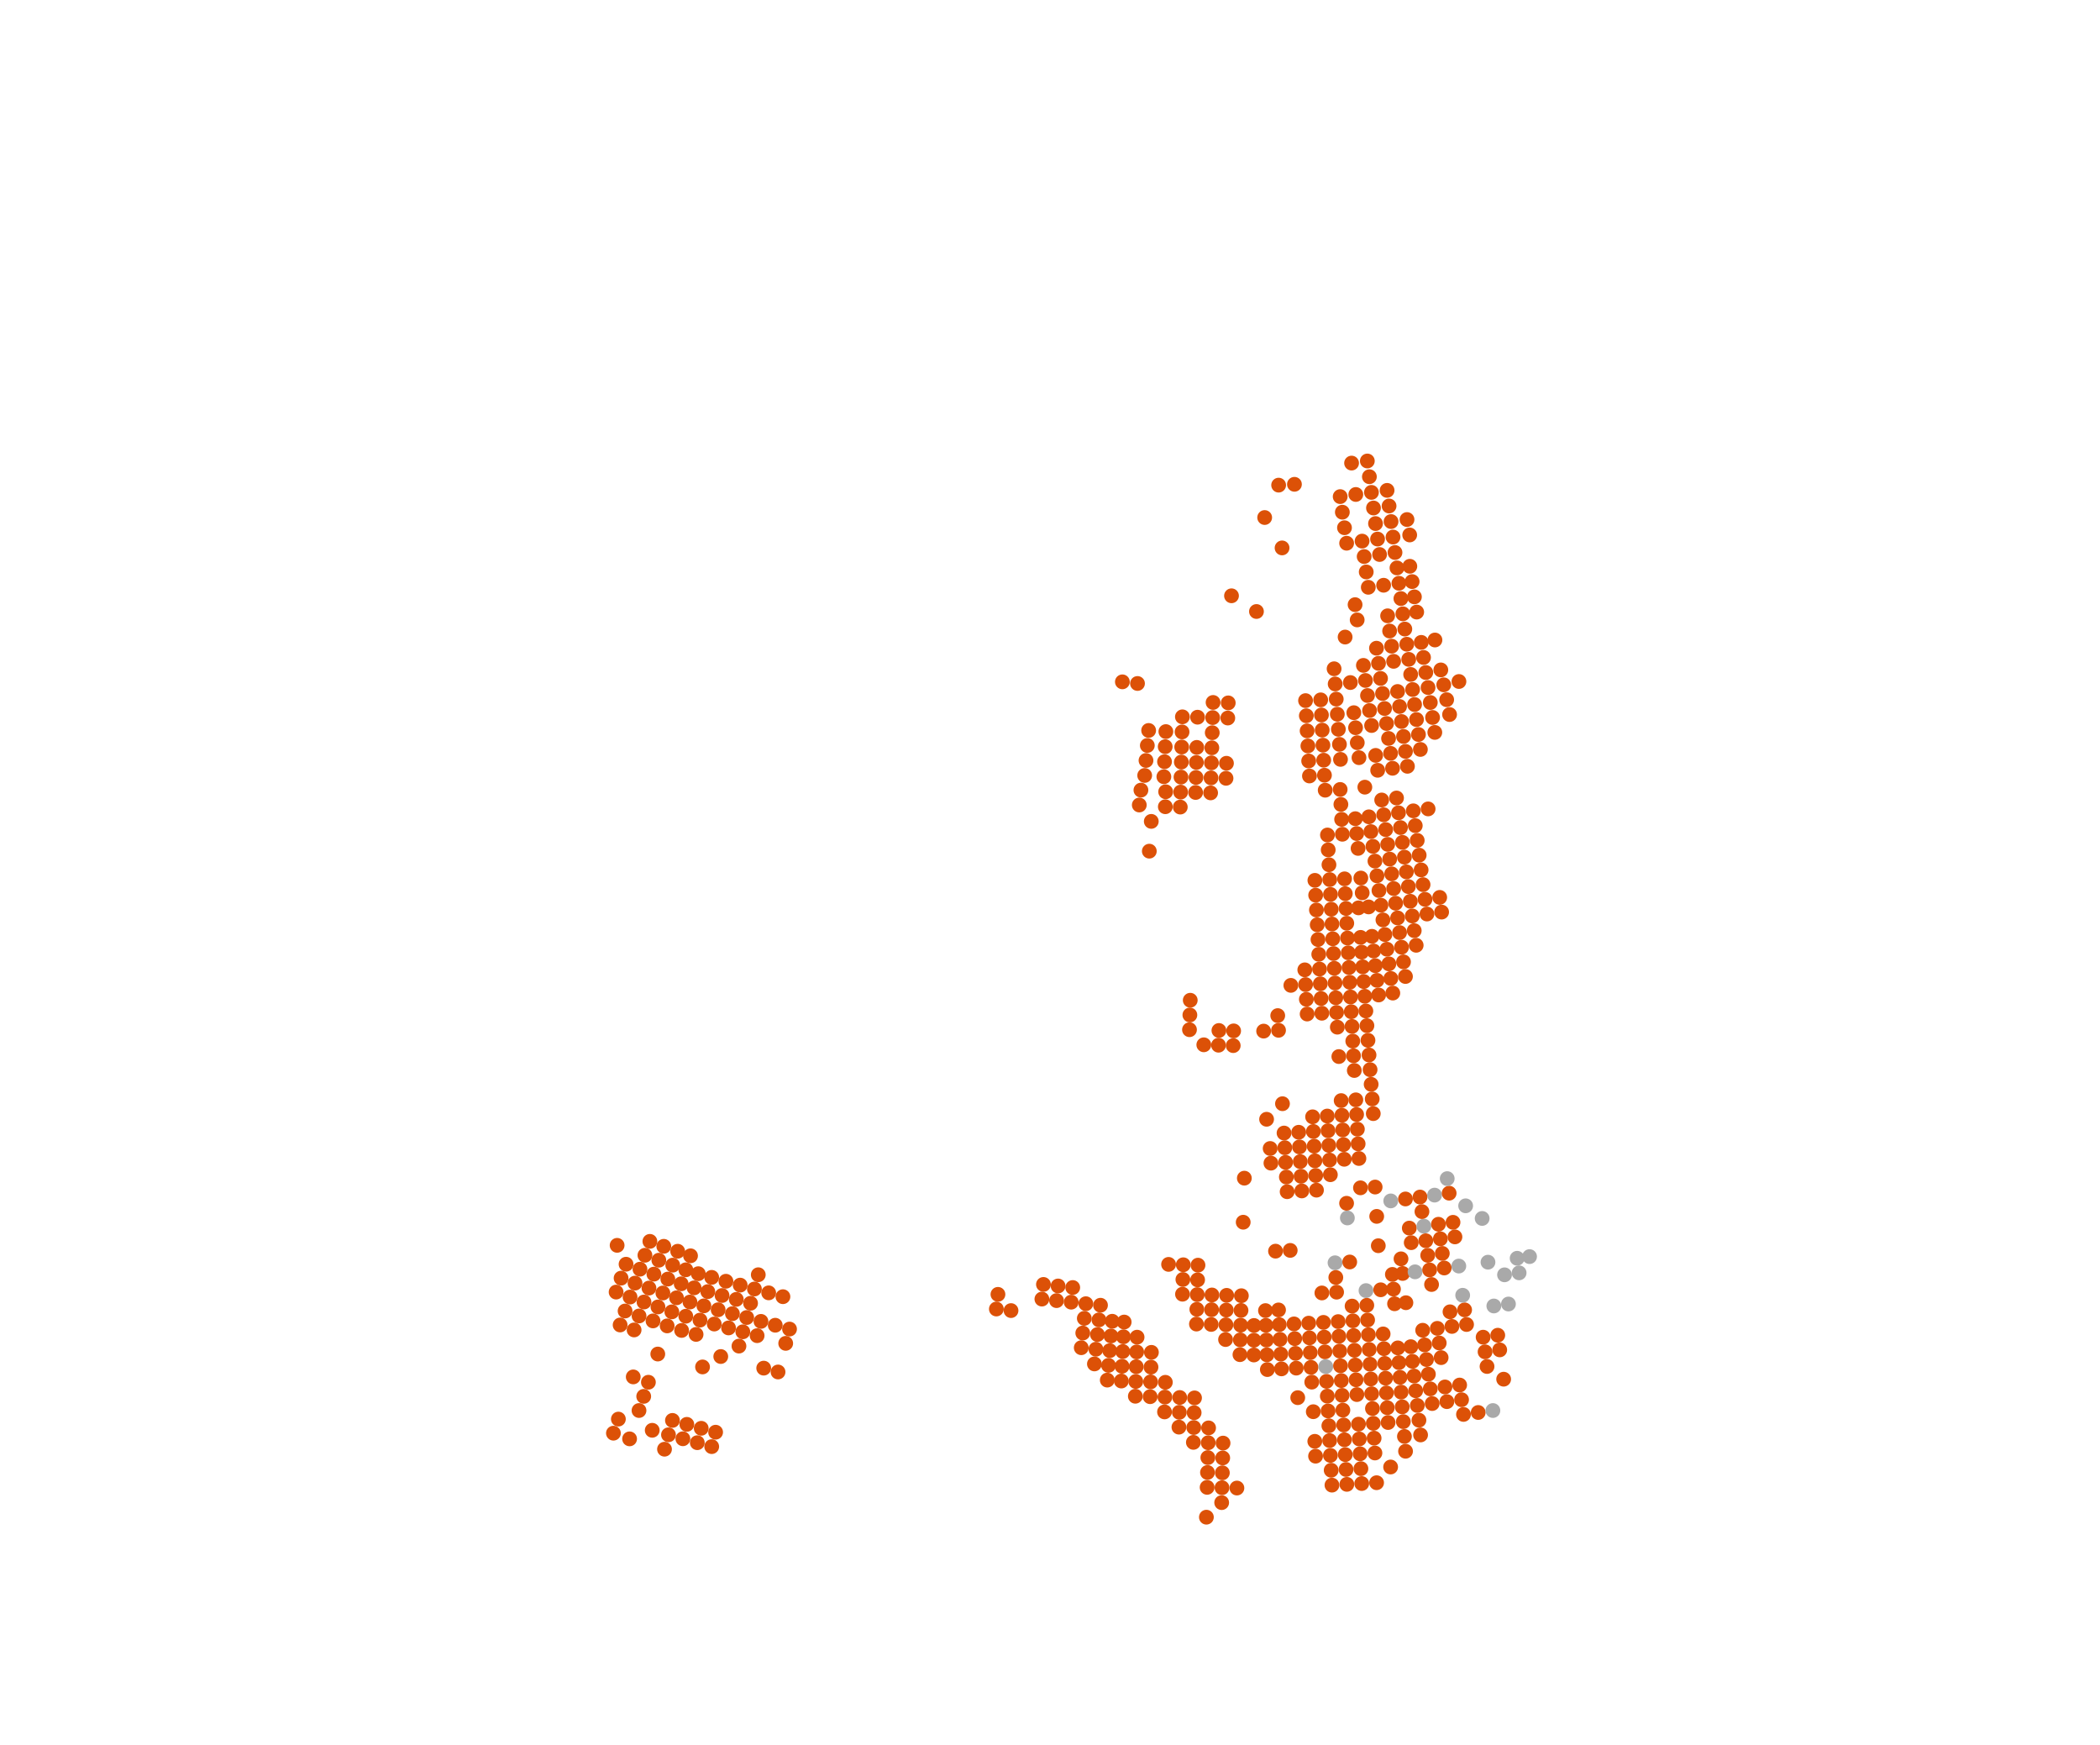<?xml version="1.0" encoding="UTF-8" standalone="yes"?>
<svg id="map2svg" xml:space="preserve" x="0" y="0" width="100%" viewBox="0 0 71000 59000" onload="setup(evt);" xmlns="http://www.w3.org/2000/svg" xmlns:xlink="http://www.w3.org/1999/xlink">
  
  <g id="map-matrix" transform="matrix(1 0 0 1 0 0)">
    <g id="datapoints" style="pointer-events:all" >
      <use id="29SPB3" x="20739.58" y="48446.63" xlink:href="#post70_1"/>
      <use id="29SPC4" x="20907.35" y="47969.97" xlink:href="#post70_1"/>
      <use id="29SPD3" x="21409.84" y="46544" xlink:href="#post70_1"/>
      <use id="29SQB1" x="21286.1" y="48638.42" xlink:href="#post70_1"/>
      <use id="29SQC1" x="21604.5" y="47680.09" xlink:href="#post70_1"/>
      <use id="29SQD1" x="21922.27" y="46724.36" xlink:href="#post70_1"/>
      <use id="29SQD2" x="21763.47" y="47201.91" xlink:href="#post70_1"/>
      <use id="29TMH3" x="20864.71" y="42096.55" xlink:href="#post70_1"/>
      <use id="29TNF3" x="21134.15" y="44316.3" xlink:href="#post70_1"/>
      <use id="29TNF4" x="20966.17" y="44788.48" xlink:href="#post70_1"/>
      <use id="29TNG1" x="20998.79" y="43205.51" xlink:href="#post70_1"/>
      <use id="29TNG2" x="20830.61" y="43676.61" xlink:href="#post70_1"/>
      <use id="29TNG3" x="21469.74" y="43373.4" xlink:href="#post70_1"/>
      <use id="29TNG4" x="21302" y="43844.63" xlink:href="#post70_1"/>
      <use id="29TNH2" x="21166.82" y="42734.84" xlink:href="#post70_1"/>
      <use id="29TNH3" x="21804.87" y="42432.25" xlink:href="#post70_1"/>
      <use id="29TNH4" x="21637.35" y="42902.62" xlink:href="#post70_1"/>
      <use id="29TNJ4" x="21972.29" y="41962.25" xlink:href="#post70_1"/>
      <use id="29TPF1" x="21606.14" y="44483.98" xlink:href="#post70_1"/>
      <use id="29TPF2" x="21438.67" y="44956.28" xlink:href="#post70_1"/>
      <use id="29TPF3" x="22078.23" y="44651.15" xlink:href="#post70_1"/>
      <use id="29TPG1" x="21940.79" y="43540.86" xlink:href="#post70_1"/>
      <use id="29TPG2" x="21773.52" y="44012.19" xlink:href="#post70_1"/>
      <use id="29TPG3" x="22411.93" y="43707.88" xlink:href="#post70_1"/>
      <use id="29TPG4" x="22245.12" y="44179.27" xlink:href="#post70_1"/>
      <use id="29TPH1" x="22275.1" y="42599.52" xlink:href="#post70_1"/>
      <use id="29TPH2" x="22107.99" y="43069.98" xlink:href="#post70_1"/>
      <use id="29TPH3" x="22745.4" y="42766.41" xlink:href="#post70_1"/>
      <use id="29TPH4" x="22578.69" y="43236.93" xlink:href="#post70_1"/>
      <use id="29TPJ2" x="22442.16" y="42129.46" xlink:href="#post70_1"/>
      <use id="29TPJ4" x="22912.07" y="42296.29" xlink:href="#post70_1"/>
      <use id="29TQE1" x="22239.47" y="45771.01" xlink:href="#post70_1"/>
      <use id="29TQF1" x="22556.17" y="44819.85" xlink:href="#post70_1"/>
      <use id="29TQG1" x="22872.45" y="43870.66" xlink:href="#post70_1"/>
      <use id="29TQG2" x="22714.36" y="44345.03" xlink:href="#post70_1"/>
      <use id="29TQH1" x="23188.37" y="42923.22" xlink:href="#post70_1"/>
      <use id="29TQH2" x="23030.44" y="43396.73" xlink:href="#post70_1"/>
      <use id="29TQJ2" x="23346.22" y="42450.09" xlink:href="#post70_1"/>
      <use id="30STH4" x="22051.43" y="48348.86" xlink:href="#post70_1"/>
      <use id="30SUG1" x="22466.75" y="48987.97" xlink:href="#post70_1"/>
      <use id="30SUH1" x="22735.11" y="48014.32" xlink:href="#post70_1"/>
      <use id="30SUH2" x="22601.06" y="48500.82" xlink:href="#post70_1"/>
      <use id="30SUH3" x="23221.43" y="48147.92" xlink:href="#post70_1"/>
      <use id="30SUH4" x="23088.02" y="48634.68" xlink:href="#post70_1"/>
      <use id="30SVH1" x="23707.99" y="48280.89" xlink:href="#post70_1"/>
      <use id="30SVH2" x="23575.24" y="48767.88" xlink:href="#post70_1"/>
      <use id="30SVH3" x="24194.78" y="48413.23" xlink:href="#post70_1"/>
      <use id="30SVH4" x="24062.66" y="48900.42" xlink:href="#post70_1"/>
      <use id="30TTL3" x="23045.26" y="44973.14" xlink:href="#post70_1"/>
      <use id="30TTM3" x="23327.34" y="44013.24" xlink:href="#post70_1"/>
      <use id="30TTM4" x="23186.39" y="44492.98" xlink:href="#post70_1"/>
      <use id="30TTN3" x="23608.73" y="43054.97" xlink:href="#post70_1"/>
      <use id="30TTN4" x="23468.12" y="43533.92" xlink:href="#post70_1"/>
      <use id="30TUK3" x="23752.7" y="46206.9" xlink:href="#post70_1"/>
      <use id="30TUL1" x="23533.98" y="45107.43" xlink:href="#post70_1"/>
      <use id="30TUM1" x="23798.39" y="44142.43" xlink:href="#post70_1"/>
      <use id="30TUM2" x="23666.29" y="44624.71" xlink:href="#post70_1"/>
      <use id="30TUM3" x="24280.57" y="44274.22" xlink:href="#post70_1"/>
      <use id="30TUM4" x="24148.9" y="44756.7" xlink:href="#post70_1"/>
      <use id="30TUN1" x="24061.95" y="43179.06" xlink:href="#post70_1"/>
      <use id="30TUN2" x="23930.27" y="43660.56" xlink:href="#post70_1"/>
      <use id="30TUN3" x="24543.37" y="43310.46" xlink:href="#post70_1"/>
      <use id="30TUN4" x="24412.06" y="43792.14" xlink:href="#post70_1"/>
      <use id="30TVL2" x="24368.71" y="45854.93" xlink:href="#post70_1"/>
      <use id="30TVL3" x="24983.72" y="45502.61" xlink:href="#post70_1"/>
      <use id="30TVM1" x="24762.94" y="44405.59" xlink:href="#post70_1"/>
      <use id="30TVM2" x="24631.7" y="44888.25" xlink:href="#post70_1"/>
      <use id="30TVM3" x="25245.46" y="44536.54" xlink:href="#post70_1"/>
      <use id="30TVM4" x="25114.66" y="45019.35" xlink:href="#post70_1"/>
      <use id="30TVN1" x="25024.95" y="43441.51" xlink:href="#post70_1"/>
      <use id="30TVN2" x="24894.03" y="43923.35" xlink:href="#post70_1"/>
      <use id="30TVN3" x="25506.69" y="43572.19" xlink:href="#post70_1"/>
      <use id="30TVN4" x="25376.14" y="44054.16" xlink:href="#post70_1"/>
      <use id="30TVP4" x="25637.13" y="43090.59" xlink:href="#post70_1"/>
      <use id="30TWL4" x="25820.9" y="46247.65" xlink:href="#post70_1"/>
      <use id="30TWM1" x="25728.12" y="44667.07" xlink:href="#post70_1"/>
      <use id="30TWM2" x="25597.76" y="45149.99" xlink:href="#post70_1"/>
      <use id="30TWM3" x="26210.88" y="44797.16" xlink:href="#post70_1"/>
      <use id="30TWN1" x="25988.53" y="43702.5" xlink:href="#post70_1"/>
      <use id="30TWN3" x="26470.47" y="43832.42" xlink:href="#post70_1"/>
      <use id="30TXL2" x="26305.19" y="46377.52" xlink:href="#post70_1"/>
      <use id="30TXM1" x="26693.71" y="44926.8" xlink:href="#post70_1"/>
      <use id="30TXM2" x="26564.27" y="45409.89" xlink:href="#post70_1"/>
      <use id="32TLP1" x="33686.59" y="44248.81" xlink:href="#post70_1"/>
      <use id="32TLP3" x="34182.01" y="44302.36" xlink:href="#post70_1"/>
      <use id="32TLQ2" x="33740.22" y="43753.63" xlink:href="#post70_1"/>
      <use id="32TMQ3" x="35278.49" y="43417.85" xlink:href="#post70_1"/>
      <use id="32TMQ4" x="35225.83" y="43913" xlink:href="#post70_1"/>
      <use id="32TNQ1" x="35773.53" y="43470.34" xlink:href="#post70_1"/>
      <use id="32TNQ2" x="35721.17" y="43965.53" xlink:href="#post70_1"/>
      <use id="32TNQ3" x="36268.58" y="43522.55" xlink:href="#post70_1"/>
      <use id="32TNQ4" x="36216.51" y="44017.75" xlink:href="#post70_1"/>
      <use id="32TPN1" x="36556.75" y="45557.15" xlink:href="#post70_1"/>
      <use id="32TPN3" x="37053.12" y="45608.6" xlink:href="#post70_1"/>
      <use id="32TPN4" x="37001.89" y="46105.15" xlink:href="#post70_1"/>
      <use id="32TPP1" x="36660.12" y="44565.14" xlink:href="#post70_1"/>
      <use id="32TPP2" x="36608.42" y="45060.96" xlink:href="#post70_1"/>
      <use id="32TPP3" x="37155.75" y="44616.68" xlink:href="#post70_1"/>
      <use id="32TPP4" x="37104.4" y="45112.46" xlink:href="#post70_1"/>
      <use id="32TPQ2" x="36711.85" y="44069.66" xlink:href="#post70_1"/>
      <use id="32TPQ4" x="37207.16" y="44121.26" xlink:href="#post70_1"/>
      <use id="32TQM1" x="37436.61" y="46651.89" xlink:href="#post70_1"/>
      <use id="32TQN1" x="37520.56" y="45656.69" xlink:href="#post70_1"/>
      <use id="32TQN2" x="37478.57" y="46154.08" xlink:href="#post70_1"/>
      <use id="32TQP1" x="37604.59" y="44663.08" xlink:href="#post70_1"/>
      <use id="32TQP2" x="37562.56" y="45159.7" xlink:href="#post70_1"/>
      <use id="32VNR2" x="37947.24" y="23048.47" xlink:href="#post70_1"/>
      <use id="32VNR4" x="38458.3" y="23103.89" xlink:href="#post70_1"/>
      <use id="32VPK3" x="38857.78" y="28772.17" xlink:href="#post70_1"/>
      <use id="32VPL3" x="38924.36" y="27765.35" xlink:href="#post70_1"/>
      <use id="32VPM1" x="38574.36" y="26708.97" xlink:href="#post70_1"/>
      <use id="32VPM2" x="38518.84" y="27212.05" xlink:href="#post70_1"/>
      <use id="32VPN1" x="38745.79" y="25706.8" xlink:href="#post70_1"/>
      <use id="32VPN2" x="38701.28" y="26212.91" xlink:href="#post70_1"/>
      <use id="32VPP1" x="38835.19" y="24691.6" xlink:href="#post70_1"/>
      <use id="32VPP2" x="38790.42" y="25199.7" xlink:href="#post70_1"/>
      <use id="33SWC4" x="40787.66" y="51285.93" xlink:href="#post70_1"/>
      <use id="33SWD3" x="40824.65" y="49774.09" xlink:href="#post70_1"/>
      <use id="33SWD4" x="40812.3" y="50277.38" xlink:href="#post70_1"/>
      <use id="33SWE4" x="40837.03" y="49271.4" xlink:href="#post70_1"/>
      <use id="33SXC1" x="41304.24" y="50793.31" xlink:href="#post70_1"/>
      <use id="33SXD1" x="41327.63" y="49786.15" xlink:href="#post70_1"/>
      <use id="33SXD2" x="41315.91" y="50289.4" xlink:href="#post70_1"/>
      <use id="33SXD4" x="41819.46" y="50300.78" xlink:href="#post70_1"/>
      <use id="33SXE2" x="41339.41" y="49283.49" xlink:href="#post70_1"/>
      <use id="33TTG3" x="37912.29" y="46683.34" xlink:href="#post70_1"/>
      <use id="33TTH3" x="37960.12" y="45685.76" xlink:href="#post70_1"/>
      <use id="33TTH4" x="37936.24" y="46184.35" xlink:href="#post70_1"/>
      <use id="33TTJ3" x="38007.65" y="44689.73" xlink:href="#post70_1"/>
      <use id="33TTJ4" x="37983.92" y="45187.56" xlink:href="#post70_1"/>
      <use id="33TUG1" x="38400.51" y="46697.98" xlink:href="#post70_1"/>
      <use id="33TUG2" x="38385.69" y="47197.8" xlink:href="#post70_1"/>
      <use id="33TUG3" x="38900.17" y="46712.52" xlink:href="#post70_1"/>
      <use id="33TUG4" x="38885.81" y="47212.44" xlink:href="#post70_1"/>
      <use id="33TUH1" x="38429.82" y="45699.63" xlink:href="#post70_1"/>
      <use id="33TUH2" x="38415.22" y="46198.6" xlink:href="#post70_1"/>
      <use id="33TUH3" x="38928.64" y="45713.99" xlink:href="#post70_1"/>
      <use id="33TUH4" x="38914.44" y="46213.04" xlink:href="#post70_1"/>
      <use id="33TUJ2" x="38444.31" y="45201.06" xlink:href="#post70_1"/>
      <use id="33TVF1" x="39372.06" y="47727.07" xlink:href="#post70_1"/>
      <use id="33TVF3" x="39872.79" y="47740.8" xlink:href="#post70_1"/>
      <use id="33TVF4" x="39859.3" y="48241.81" xlink:href="#post70_1"/>
      <use id="33TVG1" x="39399.91" y="46726.62" xlink:href="#post70_1"/>
      <use id="33TVG2" x="39386.01" y="47226.61" xlink:href="#post70_1"/>
      <use id="33TVG4" x="39886.26" y="47240.3" xlink:href="#post70_1"/>
      <use id="33TVK3" x="39979.82" y="43748.48" xlink:href="#post70_1"/>
      <use id="33TVL1" x="39509.22" y="42740.38" xlink:href="#post70_1"/>
      <use id="33TVL3" x="40006.35" y="42753.73" xlink:href="#post70_1"/>
      <use id="33TVL4" x="39993.1" y="43250.98" xlink:href="#post70_1"/>
      <use id="33TWE1" x="40347.6" y="48756.6" xlink:href="#post70_1"/>
      <use id="33TWE3" x="40849.44" y="48769.3" xlink:href="#post70_1"/>
      <use id="33TWF1" x="40373.56" y="47754.03" xlink:href="#post70_1"/>
      <use id="33TWF2" x="40360.58" y="48255.05" xlink:href="#post70_1"/>
      <use id="33TWF4" x="40861.87" y="48267.76" xlink:href="#post70_1"/>
      <use id="33TWG2" x="40386.54" y="47253.52" xlink:href="#post70_1"/>
      <use id="33TWJ1" x="40451.47" y="44757.49" xlink:href="#post70_1"/>
      <use id="33TWJ3" x="40949.71" y="44770.33" xlink:href="#post70_1"/>
      <use id="33TWK1" x="40477.47" y="43761.63" xlink:href="#post70_1"/>
      <use id="33TWK2" x="40464.47" y="44259.41" xlink:href="#post70_1"/>
      <use id="33TWK3" x="40975.1" y="43774.49" xlink:href="#post70_1"/>
      <use id="33TWK4" x="40962.39" y="44272.25" xlink:href="#post70_1"/>
      <use id="33TWL1" x="40503.5" y="42766.87" xlink:href="#post70_1"/>
      <use id="33TWL2" x="40490.47" y="43264.12" xlink:href="#post70_1"/>
      <use id="33TXE1" x="41351.24" y="48781.44" xlink:href="#post70_1"/>
      <use id="33TXH3" x="41922.29" y="45791.9" xlink:href="#post70_1"/>
      <use id="33TXJ1" x="41447.93" y="44782.81" xlink:href="#post70_1"/>
      <use id="33TXJ2" x="41435.64" y="45281.18" xlink:href="#post70_1"/>
      <use id="33TXJ3" x="41946.09" y="44794.97" xlink:href="#post70_1"/>
      <use id="33TXJ4" x="41934.14" y="45293.25" xlink:href="#post70_1"/>
      <use id="33TXK1" x="41472.7" y="43787.08" xlink:href="#post70_1"/>
      <use id="33TXK2" x="41460.28" y="44284.79" xlink:href="#post70_1"/>
      <use id="33TXK3" x="41970.24" y="43799.39" xlink:href="#post70_1"/>
      <use id="33TXK4" x="41958.12" y="44297.03" xlink:href="#post70_1"/>
      <use id="33TXN4" x="42032.28" y="41314.86" xlink:href="#post70_1"/>
      <use id="33TYH1" x="42392.07" y="45802.84" xlink:href="#post70_1"/>
      <use id="33TYJ1" x="42397.2" y="44805.69" xlink:href="#post70_1"/>
      <use id="33TYJ2" x="42394.6" y="45304.08" xlink:href="#post70_1"/>
      <use id="33UVU3" x="40216.11" y="34807.37" xlink:href="#post70_1"/>
      <use id="33UVV3" x="40242.1" y="33811.83" xlink:href="#post70_1"/>
      <use id="33UVV4" x="40229.11" y="34309.75" xlink:href="#post70_1"/>
      <use id="33UWU2" x="40700.32" y="35317.85" xlink:href="#post70_1"/>
      <use id="33UWU3" x="41211.04" y="34833.93" xlink:href="#post70_1"/>
      <use id="33UWU4" x="41197.51" y="35331.22" xlink:href="#post70_1"/>
      <use id="33UXP3" x="42070.68" y="39826.01" xlink:href="#post70_1"/>
      <use id="33UXU1" x="41708.44" y="34847.61" xlink:href="#post70_1"/>
      <use id="33UXU2" x="41694.66" y="35344.83" xlink:href="#post70_1"/>
      <use id="33VUG3" x="39410.41" y="26764.25" xlink:href="#post70_1"/>
      <use id="33VUG4" x="39399.2" y="27270.26" xlink:href="#post70_1"/>
      <use id="33VUH3" x="39372.43" y="25748.24" xlink:href="#post70_1"/>
      <use id="33VUH4" x="39349.9" y="26255.8" xlink:href="#post70_1"/>
      <use id="33VUJ3" x="39417.47" y="24730.11" xlink:href="#post70_1"/>
      <use id="33VUJ4" x="39394.95" y="25239.68" xlink:href="#post70_1"/>
      <use id="33VVG1" x="39916.89" y="26775.85" xlink:href="#post70_1"/>
      <use id="33VVG2" x="39904.82" y="27281.94" xlink:href="#post70_1"/>
      <use id="33VVG3" x="40423.42" y="26788.35" xlink:href="#post70_1"/>
      <use id="33VVH1" x="39940.9" y="25760.99" xlink:href="#post70_1"/>
      <use id="33VVH2" x="39928.92" y="26268.9" xlink:href="#post70_1"/>
      <use id="33VVH3" x="40449.3" y="25773.44" xlink:href="#post70_1"/>
      <use id="33VVH4" x="40436.36" y="26281.36" xlink:href="#post70_1"/>
      <use id="33VVJ1" x="39964.74" y="24742.22" xlink:href="#post70_1"/>
      <use id="33VVJ2" x="39952.84" y="25252.12" xlink:href="#post70_1"/>
      <use id="33VVJ4" x="40462.24" y="25264.55" xlink:href="#post70_1"/>
      <use id="33VVK2" x="39976.58" y="24231.24" xlink:href="#post70_1"/>
      <use id="33VVK4" x="40488.13" y="24243.63" xlink:href="#post70_1"/>
      <use id="33VWG1" x="40929.95" y="26801.73" xlink:href="#post70_1"/>
      <use id="33VWH1" x="40957.69" y="25786.88" xlink:href="#post70_1"/>
      <use id="33VWH2" x="40943.8" y="26294.77" xlink:href="#post70_1"/>
      <use id="33VWH3" x="41466.04" y="25801.28" xlink:href="#post70_1"/>
      <use id="33VWH4" x="41451.19" y="26309.11" xlink:href="#post70_1"/>
      <use id="33VWJ1" x="40985.63" y="24768.11" xlink:href="#post70_1"/>
      <use id="33VWJ2" x="40971.64" y="25278" xlink:href="#post70_1"/>
      <use id="33VWK1" x="41013.79" y="23745.04" xlink:href="#post70_1"/>
      <use id="33VWK2" x="40999.69" y="24257.14" xlink:href="#post70_1"/>
      <use id="33VWK3" x="41526.43" y="23759.76" xlink:href="#post70_1"/>
      <use id="33VWK4" x="41511.17" y="24271.78" xlink:href="#post70_1"/>
      <use id="33WWP4" x="41636.47" y="20139.76" xlink:href="#post70_1"/>
      <use id="34SDJ3" x="45006.79" y="49699.54" xlink:href="#post70_1"/>
      <use id="34SDJ4" x="45033.06" y="50202.32" xlink:href="#post70_1"/>
      <use id="34SDK2" x="44478.65" y="49223.31" xlink:href="#post70_1"/>
      <use id="34SDK4" x="44980.54" y="49197.36" xlink:href="#post70_1"/>
      <use id="34SEJ1" x="45509.27" y="49672.97" xlink:href="#post70_1"/>
      <use id="34SEJ2" x="45536.16" y="50175.72" xlink:href="#post70_1"/>
      <use id="34SEJ3" x="46011.7" y="49645.79" xlink:href="#post70_1"/>
      <use id="34SEJ4" x="46039.21" y="50148.49" xlink:href="#post70_1"/>
      <use id="34SEK2" x="45482.41" y="49170.82" xlink:href="#post70_1"/>
      <use id="34SEK4" x="45984.25" y="49143.7" xlink:href="#post70_1"/>
      <use id="34SFJ2" x="46542.19" y="50120.61" xlink:href="#post70_1"/>
      <use id="34SFJ3" x="47016.3" y="49589.59" xlink:href="#post70_1"/>
      <use id="34SFK2" x="46486.01" y="49116" xlink:href="#post70_1"/>
      <use id="34SGK2" x="47520.97" y="49057" xlink:href="#post70_1"/>
      <use id="34TBN3" x="42832.55" y="45797.02" xlink:href="#post70_1"/>
      <use id="34TBN4" x="42848.22" y="46295.93" xlink:href="#post70_1"/>
      <use id="34TBP3" x="42801.09" y="44800.36" xlink:href="#post70_1"/>
      <use id="34TBP4" x="42816.85" y="45298.5" xlink:href="#post70_1"/>
      <use id="34TBQ4" x="42785.3" y="44302.53" xlink:href="#post70_1"/>
      <use id="34TCM4" x="43876.17" y="47245.65" xlink:href="#post70_1"/>
      <use id="34TCN1" x="43301.88" y="45773.68" xlink:href="#post70_1"/>
      <use id="34TCN2" x="43326.82" y="46272.23" xlink:href="#post70_1"/>
      <use id="34TCN3" x="43800.27" y="45748.5" xlink:href="#post70_1"/>
      <use id="34TCN4" x="43825.62" y="46247.12" xlink:href="#post70_1"/>
      <use id="34TCP1" x="43251.76" y="44777.72" xlink:href="#post70_1"/>
      <use id="34TCP2" x="43276.86" y="45275.52" xlink:href="#post70_1"/>
      <use id="34TCP3" x="43749.42" y="44752.42" xlink:href="#post70_1"/>
      <use id="34TCP4" x="43774.87" y="45250.28" xlink:href="#post70_1"/>
      <use id="34TCQ2" x="43226.58" y="44280.28" xlink:href="#post70_1"/>
      <use id="34TCS2" x="43125.02" y="42293.3" xlink:href="#post70_1"/>
      <use id="34TCS4" x="43621.34" y="42267.63" xlink:href="#post70_1"/>
      <use id="34TDK1" x="44452.99" y="48721.71" xlink:href="#post70_1"/>
      <use id="34TDK3" x="44954.31" y="48695.76" xlink:href="#post70_1"/>
      <use id="34TDL1" x="44401.63" y="47720.17" xlink:href="#post70_1"/>
      <use id="34TDL3" x="44901.88" y="47694.23" xlink:href="#post70_1"/>
      <use id="34TDL4" x="44928.09" y="48194.73" xlink:href="#post70_1"/>
      <use id="34TDM1" x="44350.21" y="46720.65" xlink:href="#post70_1"/>
      <use id="34TDM3" x="44849.51" y="46694.7" xlink:href="#post70_1"/>
      <use id="34TDM4" x="44875.69" y="47194.23" xlink:href="#post70_1"/>
      <use id="34TDN1" x="44298.71" y="45722.93" xlink:href="#post70_1"/>
      <use id="34TDN2" x="44324.47" y="46221.58" xlink:href="#post70_1"/>
      <use id="34TDN3" x="44797.18" y="45696.97" xlink:href="#post70_1"/>
      <use id="34TDN4" x="44823.35" y="46195.62" xlink:href="#pre70_1"/>
      <use id="34TDP1" x="44247.14" y="44726.78" xlink:href="#post70_1"/>
      <use id="34TDP2" x="44272.94" y="45224.67" xlink:href="#post70_1"/>
      <use id="34TDP3" x="44744.87" y="44700.79" xlink:href="#post70_1"/>
      <use id="34TDP4" x="44771.03" y="45198.7" xlink:href="#post70_1"/>
      <use id="34TDQ3" x="44692.58" y="43705.96" xlink:href="#post70_1"/>
      <use id="34TEK1" x="45455.61" y="48669.26" xlink:href="#post70_1"/>
      <use id="34TEK3" x="45956.87" y="48642.2" xlink:href="#post70_1"/>
      <use id="34TEL1" x="45402.13" y="47667.78" xlink:href="#post70_1"/>
      <use id="34TEL2" x="45428.85" y="48168.26" xlink:href="#post70_1"/>
      <use id="34TEL4" x="45929.56" y="48141.25" xlink:href="#post70_1"/>
      <use id="34TEM1" x="45348.81" y="46668.3" xlink:href="#post70_1"/>
      <use id="34TEM2" x="45375.45" y="47167.81" xlink:href="#post70_1"/>
      <use id="34TEM3" x="45848.07" y="46641.46" xlink:href="#post70_1"/>
      <use id="34TEM4" x="45875.16" y="47140.91" xlink:href="#post70_1"/>
      <use id="34TEN1" x="45295.64" y="45670.62" xlink:href="#post70_1"/>
      <use id="34TEN2" x="45322.2" y="46169.25" xlink:href="#post70_1"/>
      <use id="34TEN3" x="45794.07" y="45643.87" xlink:href="#post70_1"/>
      <use id="34TEN4" x="45821.03" y="46142.45" xlink:href="#post70_1"/>
      <use id="34TEP1" x="45242.61" y="44674.48" xlink:href="#post70_1"/>
      <use id="34TEP2" x="45269.1" y="45172.37" xlink:href="#post70_1"/>
      <use id="34TEP3" x="45740.31" y="44647.83" xlink:href="#post70_1"/>
      <use id="34TEP4" x="45767.15" y="45145.67" xlink:href="#post70_1"/>
      <use id="34TEQ1" x="45189.7" y="43679.68" xlink:href="#post70_1"/>
      <use id="34TEQ4" x="45713.52" y="44150.32" xlink:href="#post70_1"/>
      <use id="34TER1" x="45136.92" y="42685.98" xlink:href="#pre70_1"/>
      <use id="34TER2" x="45163.29" y="43182.7" xlink:href="#post70_1"/>
      <use id="34TER3" x="45633.52" y="42659.5" xlink:href="#post70_1"/>
      <use id="34TET3" x="45527.6" y="40674.65" xlink:href="#post70_1"/>
      <use id="34TET4" x="45554.01" y="41170.63" xlink:href="#pre70_1"/>
      <use id="34TFK1" x="46458.06" y="48614.59" xlink:href="#post70_1"/>
      <use id="34TFL1" x="46402.47" y="47613.37" xlink:href="#post70_1"/>
      <use id="34TFL2" x="46430.22" y="48113.72" xlink:href="#post70_1"/>
      <use id="34TFL3" x="46902.5" y="47585.43" xlink:href="#post70_1"/>
      <use id="34TFL4" x="46930.76" y="48085.66" xlink:href="#post70_1"/>
      <use id="34TFM1" x="46347.25" y="46614.17" xlink:href="#post70_1"/>
      <use id="34TFM2" x="46374.82" y="47113.54" xlink:href="#post70_1"/>
      <use id="34TFM3" x="46846.36" y="46586.44" xlink:href="#post70_1"/>
      <use id="34TFM4" x="46874.37" y="47085.7" xlink:href="#post70_1"/>
      <use id="34TFN1" x="46292.42" y="45616.74" xlink:href="#post70_1"/>
      <use id="34TFN2" x="46319.8" y="46115.24" xlink:href="#post70_1"/>
      <use id="34TFN3" x="46790.69" y="45589.22" xlink:href="#post70_1"/>
      <use id="34TFN4" x="46818.47" y="46087.62" xlink:href="#post70_1"/>
      <use id="34TFP1" x="46237.95" y="44620.85" xlink:href="#post70_1"/>
      <use id="34TFP2" x="46265.15" y="45118.62" xlink:href="#post70_1"/>
      <use id="34TFP4" x="46763.04" y="45091.2" xlink:href="#post70_1"/>
      <use id="34TFQ1" x="46183.83" y="43626.28" xlink:href="#pre70_1"/>
      <use id="34TFQ2" x="46210.85" y="44123.41" xlink:href="#post70_1"/>
      <use id="34TFQ3" x="46680.78" y="43599.17" xlink:href="#post70_1"/>
      <use id="34TFS4" x="46599.56" y="42109.59" xlink:href="#post70_1"/>
      <use id="34TFT4" x="46545.97" y="41117.52" xlink:href="#post70_1"/>
      <use id="34TGK1" x="47483.39" y="48556.33" xlink:href="#post70_1"/>
      <use id="34TGL1" x="47408.52" y="47556.63" xlink:href="#post70_1"/>
      <use id="34TGL2" x="47445.91" y="48056.22" xlink:href="#post70_1"/>
      <use id="34TGM1" x="47334.02" y="46558.91" xlink:href="#post70_1"/>
      <use id="34TGM2" x="47371.23" y="47057.54" xlink:href="#post70_1"/>
      <use id="34TGN1" x="47259.87" y="45562.94" xlink:href="#post70_1"/>
      <use id="34TGN2" x="47296.9" y="46060.72" xlink:href="#post70_1"/>
      <use id="34TGQ1" x="47112.55" y="43575.39" xlink:href="#post70_1"/>
      <use id="34TGQ2" x="47149.26" y="44071.8" xlink:href="#post70_1"/>
      <use id="34TGR2" x="47075.92" y="43079.25" xlink:href="#post70_1"/>
      <use id="34TGT1" x="47020.5" y="40594.77" xlink:href="#pre70_1"/>
      <use id="34UCA1" x="42823.03" y="37834.88" xlink:href="#post70_1"/>
      <use id="34UCA4" x="43413.05" y="38300.56" xlink:href="#post70_1"/>
      <use id="34UCB4" x="43360.23" y="37308.97" xlink:href="#post70_1"/>
      <use id="34UCD1" x="42723.08" y="34855.01" xlink:href="#post70_1"/>
      <use id="34UCD3" x="43226.64" y="34827.56" xlink:href="#post70_1"/>
      <use id="34UCE4" x="43199.64" y="34330.61" xlink:href="#post70_1"/>
      <use id="34UCU3" x="43491.7" y="39787.71" xlink:href="#post70_1"/>
      <use id="34UCU4" x="43517.76" y="40283.48" xlink:href="#post70_1"/>
      <use id="34UCV1" x="42943.68" y="38822.54" xlink:href="#post70_1"/>
      <use id="34UCV2" x="42969.89" y="39318.15" xlink:href="#post70_1"/>
      <use id="34UCV3" x="43439.34" y="38796.28" xlink:href="#post70_1"/>
      <use id="34UCV4" x="43465.56" y="39291.98" xlink:href="#post70_1"/>
      <use id="34UDA2" x="43908.83" y="38274.25" xlink:href="#post70_1"/>
      <use id="34UDA3" x="44378.4" y="37752.13" xlink:href="#post70_1"/>
      <use id="34UDA4" x="44404.65" y="38247.99" xlink:href="#post70_1"/>
      <use id="34UDE3" x="44167.54" y="33779.73" xlink:href="#post70_1"/>
      <use id="34UDE4" x="44194" y="34277.11" xlink:href="#post70_1"/>
      <use id="34UDF2" x="43643.15" y="33308.7" xlink:href="#post70_1"/>
      <use id="34UDF3" x="44114.51" y="32783.88" xlink:href="#post70_1"/>
      <use id="34UDF4" x="44141.04" y="33281.99" xlink:href="#post70_1"/>
      <use id="34UDU1" x="43987.47" y="39761.58" xlink:href="#post70_1"/>
      <use id="34UDU2" x="44013.6" y="40257.41" xlink:href="#post70_1"/>
      <use id="34UDU3" x="44483.3" y="39735.41" xlink:href="#post70_1"/>
      <use id="34UDU4" x="44509.48" y="40231.27" xlink:href="#post70_1"/>
      <use id="34UDV1" x="43935.09" y="38770.04" xlink:href="#post70_1"/>
      <use id="34UDV2" x="43961.3" y="39265.8" xlink:href="#post70_1"/>
      <use id="34UDV3" x="44430.88" y="38743.81" xlink:href="#post70_1"/>
      <use id="34UDV4" x="44457.1" y="39239.61" xlink:href="#post70_1"/>
      <use id="34UEA1" x="44874.31" y="37725.91" xlink:href="#post70_1"/>
      <use id="34UEA2" x="44900.49" y="38221.78" xlink:href="#post70_1"/>
      <use id="34UEA3" x="45370.2" y="37699.78" xlink:href="#post70_1"/>
      <use id="34UEA4" x="45396.32" y="38195.6" xlink:href="#post70_1"/>
      <use id="34UEB4" x="45344.12" y="37203.85" xlink:href="#post70_1"/>
      <use id="34UEC3" x="45266.14" y="35715.29" xlink:href="#post70_1"/>
      <use id="34UED3" x="45214.34" y="34721.92" xlink:href="#post70_1"/>
      <use id="34UEE1" x="44665.11" y="33753.42" xlink:href="#post70_1"/>
      <use id="34UEE2" x="44691.24" y="34250.82" xlink:href="#post70_1"/>
      <use id="34UEE3" x="45162.68" y="33727.45" xlink:href="#post70_1"/>
      <use id="34UEE4" x="45188.5" y="34224.84" xlink:href="#post70_1"/>
      <use id="34UEF1" x="44612.83" y="32757.54" xlink:href="#post70_1"/>
      <use id="34UEF2" x="44638.97" y="33255.66" xlink:href="#post70_1"/>
      <use id="34UEF3" x="45111.16" y="32731.61" xlink:href="#post70_1"/>
      <use id="34UEF4" x="45136.9" y="33229.72" xlink:href="#post70_1"/>
      <use id="34UEG1" x="44560.54" y="31760.01" xlink:href="#post70_1"/>
      <use id="34UEG2" x="44586.69" y="32259" xlink:href="#post70_1"/>
      <use id="34UEG3" x="45059.76" y="31734.11" xlink:href="#post70_1"/>
      <use id="34UEG4" x="45085.44" y="32233.07" xlink:href="#post70_1"/>
      <use id="34UEU1" x="44979.13" y="39709.2" xlink:href="#post70_1"/>
      <use id="34UEV1" x="44926.69" y="38717.59" xlink:href="#post70_1"/>
      <use id="34UEV2" x="44952.9" y="39213.39" xlink:href="#post70_1"/>
      <use id="34UEV3" x="45422.48" y="38691.39" xlink:href="#post70_1"/>
      <use id="34UEV4" x="45448.7" y="39187.16" xlink:href="#post70_1"/>
      <use id="34UFA1" x="45866.05" y="37673.72" xlink:href="#post70_1"/>
      <use id="34UFA2" x="45892.11" y="38169.49" xlink:href="#post70_1"/>
      <use id="34UFA3" x="46429.73" y="37644.19" xlink:href="#post70_1"/>
      <use id="34UFB2" x="45840.07" y="37177.85" xlink:href="#post70_1"/>
      <use id="34UFB3" x="46357.97" y="36653.6" xlink:href="#post70_1"/>
      <use id="34UFB4" x="46393.82" y="37148.95" xlink:href="#post70_1"/>
      <use id="34UFC1" x="45762.57" y="35689.46" xlink:href="#post70_1"/>
      <use id="34UFC2" x="45788.34" y="36185.75" xlink:href="#post70_1"/>
      <use id="34UFC3" x="46286.37" y="35662.42" xlink:href="#post70_1"/>
      <use id="34UFC4" x="46322.15" y="36158.11" xlink:href="#post70_1"/>
      <use id="34UFD1" x="45711.26" y="34696.2" xlink:href="#post70_1"/>
      <use id="34UFD2" x="45736.88" y="35192.95" xlink:href="#post70_1"/>
      <use id="34UFD3" x="46214.91" y="34670.39" xlink:href="#post70_1"/>
      <use id="34UFD4" x="46250.62" y="35166.54" xlink:href="#post70_1"/>
      <use id="34UFE1" x="45660.22" y="33701.83" xlink:href="#post70_1"/>
      <use id="34UFE2" x="45685.7" y="34199.17" xlink:href="#post70_1"/>
      <use id="34UFE3" x="46143.56" y="33677.26" xlink:href="#post70_1"/>
      <use id="34UFE4" x="46179.21" y="34173.99" xlink:href="#post70_1"/>
      <use id="34UFF1" x="45609.46" y="32706.08" xlink:href="#post70_1"/>
      <use id="34UFF2" x="45634.81" y="33204.15" xlink:href="#post70_1"/>
      <use id="34UFF3" x="46072.32" y="32682.74" xlink:href="#post70_1"/>
      <use id="34UFF4" x="46107.93" y="33180.2" xlink:href="#post70_1"/>
      <use id="34UFG1" x="45558.96" y="31708.68" xlink:href="#post70_1"/>
      <use id="34UFG2" x="45584.17" y="32207.6" xlink:href="#post70_1"/>
      <use id="34UFG3" x="46001.18" y="31686.56" xlink:href="#post70_1"/>
      <use id="34UFG4" x="46036.74" y="32184.87" xlink:href="#post70_1"/>
      <use id="34UFU2" x="45997.08" y="40152.4" xlink:href="#post70_1"/>
      <use id="34UFU4" x="46492.82" y="40125.96" xlink:href="#post70_1"/>
      <use id="34UFV1" x="45918.24" y="38665.22" xlink:href="#post70_1"/>
      <use id="34UFV2" x="45944.44" y="39160.92" xlink:href="#post70_1"/>
      <use id="34VEH1" x="44508.22" y="30760.55" xlink:href="#post70_1"/>
      <use id="34VEH2" x="44534.38" y="31260.54" xlink:href="#post70_1"/>
      <use id="34VEH3" x="45008.49" y="30734.66" xlink:href="#post70_1"/>
      <use id="34VEH4" x="45034.11" y="31234.64" xlink:href="#post70_1"/>
      <use id="34VEJ1" x="44455.85" y="29758.85" xlink:href="#post70_1"/>
      <use id="34VEJ2" x="44482.04" y="30260" xlink:href="#post70_1"/>
      <use id="34VEJ3" x="44957.32" y="29732.97" xlink:href="#post70_1"/>
      <use id="34VEJ4" x="44982.89" y="30234.11" xlink:href="#post70_1"/>
      <use id="34VEK3" x="44906.25" y="28728.73" xlink:href="#post70_1"/>
      <use id="34VEK4" x="44931.77" y="29231.19" xlink:href="#post70_1"/>
      <use id="34VEL4" x="44880.75" y="28225.56" xlink:href="#post70_1"/>
      <use id="34VEM3" x="44804.39" y="26711.3" xlink:href="#post70_1"/>
      <use id="34VEN1" x="44245.7" y="25723.31" xlink:href="#post70_1"/>
      <use id="34VEN2" x="44272.05" y="26230.71" xlink:href="#post70_1"/>
      <use id="34VEN3" x="44753.59" y="25697.43" xlink:href="#post70_1"/>
      <use id="34VEN4" x="44778.98" y="26204.84" xlink:href="#post70_1"/>
      <use id="34VEP1" x="44192.92" y="24705.53" xlink:href="#post70_1"/>
      <use id="34VEP2" x="44219.32" y="25214.93" xlink:href="#post70_1"/>
      <use id="34VEP3" x="44702.86" y="24679.64" xlink:href="#post70_1"/>
      <use id="34VEP4" x="44728.22" y="25189.06" xlink:href="#post70_1"/>
      <use id="34VEQ1" x="44140.01" y="23683.44" xlink:href="#post70_1"/>
      <use id="34VEQ2" x="44166.48" y="24195.05" xlink:href="#post70_1"/>
      <use id="34VEQ3" x="44652.21" y="23657.54" xlink:href="#post70_1"/>
      <use id="34VEQ4" x="44677.52" y="24169.16" xlink:href="#post70_1"/>
      <use id="34VFH1" x="45508.73" y="30709.33" xlink:href="#post70_1"/>
      <use id="34VFH2" x="45533.81" y="31209.27" xlink:href="#post70_1"/>
      <use id="34VFH3" x="45930.1" y="30688.42" xlink:href="#post70_1"/>
      <use id="34VFJ1" x="45458.76" y="29707.73" xlink:href="#post70_1"/>
      <use id="34VFJ2" x="45483.71" y="30208.83" xlink:href="#post70_1"/>
      <use id="34VFJ3" x="46008.73" y="29680.78" xlink:href="#post70_1"/>
      <use id="34VFJ4" x="46055.07" y="30180.7" xlink:href="#post70_1"/>
      <use id="34VFK3" x="45915.86" y="28678.96" xlink:href="#post70_1"/>
      <use id="34VFL1" x="45359.59" y="27696.56" xlink:href="#post70_1"/>
      <use id="34VFL2" x="45384.29" y="28200.45" xlink:href="#post70_1"/>
      <use id="34VFL3" x="45822.72" y="27674.25" xlink:href="#post70_1"/>
      <use id="34VFL4" x="45869.32" y="28176.99" xlink:href="#post70_1"/>
      <use id="34VFM1" x="45310.4" y="26686.34" xlink:href="#post70_1"/>
      <use id="34VFM2" x="45334.97" y="27191.87" xlink:href="#post70_1"/>
      <use id="34VFN1" x="45321.53" y="25669.67" xlink:href="#post70_1"/>
      <use id="34VFP1" x="45249.62" y="24653.08" xlink:href="#post70_1"/>
      <use id="34VFP2" x="45285.59" y="25161.88" xlink:href="#post70_1"/>
      <use id="34VFQ1" x="45177.58" y="23632.19" xlink:href="#post70_1"/>
      <use id="34VFQ2" x="45213.61" y="24143.2" xlink:href="#post70_1"/>
      <use id="34VFR1" x="45105.4" y="22606.58" xlink:href="#post70_1"/>
      <use id="34VFR2" x="45141.52" y="23120" xlink:href="#post70_1"/>
      <use id="34WCT3" x="42480.31" y="20670.63" xlink:href="#post70_1"/>
      <use id="34WDA1" x="42758.01" y="17494.09" xlink:href="#post70_1"/>
      <use id="34WDB3" x="43230.06" y="16399.24" xlink:href="#post70_1"/>
      <use id="34WDV3" x="43346.14" y="18521.25" xlink:href="#post70_1"/>
      <use id="34WEB1" x="43764.6" y="16370.98" xlink:href="#post70_1"/>
      <use id="35TKE3" x="48029.06" y="48505.75" xlink:href="#post70_1"/>
      <use id="35TKF3" x="47918.88" y="47509.32" xlink:href="#post70_1"/>
      <use id="35TKF4" x="47973.97" y="48007.27" xlink:href="#post70_1"/>
      <use id="35TKG3" x="47808.7" y="46514.91" xlink:href="#post70_1"/>
      <use id="35TKG4" x="47863.79" y="47011.88" xlink:href="#post70_1"/>
      <use id="35TKH3" x="47698.5" y="45522.28" xlink:href="#post70_1"/>
      <use id="35TKH4" x="47753.61" y="46018.39" xlink:href="#post70_1"/>
      <use id="35TKK4" x="47533.11" y="44036.22" xlink:href="#post70_1"/>
      <use id="35TKL3" x="47367.5" y="42552.93" xlink:href="#post70_1"/>
      <use id="35TKL4" x="47422.74" y="43047.1" xlink:href="#post70_1"/>
      <use id="35TLF1" x="48421.57" y="47444.61" xlink:href="#post70_1"/>
      <use id="35TLF3" x="48918.22" y="47380.15" xlink:href="#post70_1"/>
      <use id="35TLG1" x="48293.12" y="46452.33" xlink:href="#post70_1"/>
      <use id="35TLG2" x="48357.36" y="46948.22" xlink:href="#post70_1"/>
      <use id="35TLG4" x="48853.51" y="46883.76" xlink:href="#post70_1"/>
      <use id="35TLH1" x="48164.51" y="45461.86" xlink:href="#post70_1"/>
      <use id="35TLH2" x="48228.83" y="45956.88" xlink:href="#post70_1"/>
      <use id="35TLH3" x="48659.35" y="45397.31" xlink:href="#post70_1"/>
      <use id="35TLH4" x="48724.08" y="45892.36" xlink:href="#post70_1"/>
      <use id="35TLJ2" x="48100.14" y="44967.24" xlink:href="#post70_1"/>
      <use id="35TLJ4" x="48594.59" y="44902.67" xlink:href="#post70_1"/>
      <use id="35TLK3" x="48400.19" y="43420.81" xlink:href="#post70_1"/>
      <use id="35TLL2" x="47842.13" y="42992.22" xlink:href="#pre70_1"/>
      <use id="35TLL3" x="48270.41" y="42434.39" xlink:href="#post70_1"/>
      <use id="35TLL4" x="48335.32" y="42927.47" xlink:href="#post70_1"/>
      <use id="35TLM1" x="47647.92" y="41513.8" xlink:href="#post70_1"/>
      <use id="35TLM2" x="47712.73" y="42006.39" xlink:href="#post70_1"/>
      <use id="35TLM3" x="48140.47" y="41448.87" xlink:href="#pre70_1"/>
      <use id="35TLM4" x="48205.47" y="41941.53" xlink:href="#post70_1"/>
      <use id="35TLN1" x="47518.06" y="40529.11" xlink:href="#post70_1"/>
      <use id="35TLN3" x="48010.32" y="40464.04" xlink:href="#post70_1"/>
      <use id="35TLN4" x="48075.43" y="40956.38" xlink:href="#post70_1"/>
      <use id="35TMF1" x="49414.88" y="47315.2" xlink:href="#post70_1"/>
      <use id="35TMF2" x="49480.1" y="47812.1" xlink:href="#post70_1"/>
      <use id="35TMF4" x="49977.25" y="47746.6" xlink:href="#post70_1"/>
      <use id="35TMG2" x="49349.68" y="46818.81" xlink:href="#post70_1"/>
      <use id="35TMJ1" x="49023.94" y="44343.42" xlink:href="#post70_1"/>
      <use id="35TMJ2" x="49089.07" y="44837.71" xlink:href="#post70_1"/>
      <use id="35TMJ3" x="49518.06" y="44278.13" xlink:href="#post70_1"/>
      <use id="35TMJ4" x="49583.54" y="44772.4" xlink:href="#post70_1"/>
      <use id="35TMK4" x="49452.61" y="43784.18" xlink:href="#pre70_1"/>
      <use id="35TML1" x="48763.4" y="42369.35" xlink:href="#post70_1"/>
      <use id="35TML2" x="48828.55" y="42862.46" xlink:href="#post70_1"/>
      <use id="35TML4" x="49321.79" y="42797.19" xlink:href="#pre70_1"/>
      <use id="35TMM1" x="48633.06" y="41383.77" xlink:href="#post70_1"/>
      <use id="35TMM2" x="48698.25" y="41876.46" xlink:href="#post70_1"/>
      <use id="35TMM3" x="49125.68" y="41318.49" xlink:href="#post70_1"/>
      <use id="35TMM4" x="49191.04" y="41811.19" xlink:href="#post70_1"/>
      <use id="35TMN1" x="48502.64" y="40398.85" xlink:href="#pre70_1"/>
      <use id="35TMN3" x="48994.98" y="40333.55" xlink:href="#post70_1"/>
      <use id="35TNF2" x="50474.34" y="47680.57" xlink:href="#pre70_1"/>
      <use id="35TNG1" x="50275.83" y="46191.66" xlink:href="#post70_1"/>
      <use id="35TNG4" x="50837.94" y="46621.12" xlink:href="#post70_1"/>
      <use id="35TNH1" x="50143.86" y="45201.31" xlink:href="#post70_1"/>
      <use id="35TNH2" x="50209.81" y="45696.28" xlink:href="#post70_1"/>
      <use id="35TNH3" x="50638.61" y="45135.2" xlink:href="#post70_1"/>
      <use id="35TNH4" x="50704.95" y="45630.09" xlink:href="#post70_1"/>
      <use id="35TNJ3" x="50506.18" y="44146.54" xlink:href="#pre70_1"/>
      <use id="35TNL4" x="50308.18" y="42665.92" xlink:href="#pre70_1"/>
      <use id="35TNM3" x="50110.87" y="41187.47" xlink:href="#pre70_1"/>
      <use id="35TNN2" x="49552.8" y="40760.54" xlink:href="#pre70_1"/>
      <use id="35TPJ1" x="51000.13" y="44080.25" xlink:href="#pre70_1"/>
      <use id="35TPK1" x="50867.45" y="43093.09" xlink:href="#pre70_1"/>
      <use id="35TPK3" x="51360.7" y="43026.73" xlink:href="#pre70_1"/>
      <use id="35TPL4" x="51294.28" y="42533.68" xlink:href="#pre70_1"/>
      <use id="35TQL2" x="51713.45" y="42477.17" xlink:href="#pre70_1"/>
      <use id="35ULA1" x="46498.07" y="32643.27" xlink:href="#post70_1"/>
      <use id="35ULA2" x="46554.51" y="33138.8" xlink:href="#post70_1"/>
      <use id="35ULA3" x="46957.33" y="32581.13" xlink:href="#post70_1"/>
      <use id="35ULA4" x="47023.97" y="33075.37" xlink:href="#post70_1"/>
      <use id="35ULB1" x="46384.87" y="31650.99" xlink:href="#post70_1"/>
      <use id="35ULB2" x="46441.52" y="32147.34" xlink:href="#post70_1"/>
      <use id="35ULB3" x="46823.62" y="31591.44" xlink:href="#post70_1"/>
      <use id="35ULB4" x="46890.55" y="32086.49" xlink:href="#post70_1"/>
      <use id="35ULV1" x="46610.87" y="33633.94" xlink:href="#post70_1"/>
      <use id="35ULV3" x="47090.48" y="33569.23" xlink:href="#post70_1"/>
      <use id="35UMA1" x="47451.83" y="32514.62" xlink:href="#post70_1"/>
      <use id="35UMA2" x="47518.09" y="33008.97" xlink:href="#post70_1"/>
      <use id="35UMB1" x="47318.98" y="31524.67" xlink:href="#post70_1"/>
      <use id="35UMB2" x="47385.47" y="32019.85" xlink:href="#post70_1"/>
      <use id="35UMB3" x="47814.46" y="31458.36" xlink:href="#post70_1"/>
      <use id="35UMB4" x="47880.49" y="31953.65" xlink:href="#post70_1"/>
      <use id="35UMP4" x="48929.64" y="39841.26" xlink:href="#pre70_1"/>
      <use id="35VLC1" x="46271.25" y="30656.79" xlink:href="#post70_1"/>
      <use id="35VLC3" x="46689.29" y="30599.89" xlink:href="#post70_1"/>
      <use id="35VLC4" x="46756.54" y="31095.91" xlink:href="#post70_1"/>
      <use id="35VLD3" x="46554.28" y="29606.17" xlink:href="#post70_1"/>
      <use id="35VLD4" x="46621.87" y="30103.32" xlink:href="#post70_1"/>
      <use id="35VLE3" x="46418.56" y="28610" xlink:href="#post70_1"/>
      <use id="35VLE4" x="46486.52" y="29108.42" xlink:href="#post70_1"/>
      <use id="35VLF3" x="46282.05" y="27611.04" xlink:href="#post70_1"/>
      <use id="35VLF4" x="46350.41" y="28110.89" xlink:href="#post70_1"/>
      <use id="35VLG3" x="46144.7" y="26608.99" xlink:href="#post70_1"/>
      <use id="35VLH3" x="45946.86" y="25611.7" xlink:href="#post70_1"/>
      <use id="35VLJ3" x="45830.67" y="24599.22" xlink:href="#post70_1"/>
      <use id="35VLJ4" x="45888.85" y="25105.96" xlink:href="#post70_1"/>
      <use id="35VLK4" x="45772.33" y="24091.4" xlink:href="#post70_1"/>
      <use id="35VLL4" x="45655.11" y="23072.39" xlink:href="#post70_1"/>
      <use id="35VMC1" x="47185.66" y="30532.83" xlink:href="#post70_1"/>
      <use id="35VMC2" x="47252.38" y="31028.99" xlink:href="#post70_1"/>
      <use id="35VMC3" x="47682.16" y="30466.31" xlink:href="#post70_1"/>
      <use id="35VMC4" x="47748.36" y="30962.59" xlink:href="#post70_1"/>
      <use id="35VMD1" x="47051.82" y="29538.8" xlink:href="#post70_1"/>
      <use id="35VMD2" x="47118.81" y="30036.1" xlink:href="#post70_1"/>
      <use id="35VMD3" x="47549.5" y="29472.06" xlink:href="#post70_1"/>
      <use id="35VMD4" x="47615.88" y="29969.48" xlink:href="#post70_1"/>
      <use id="35VME1" x="46917.4" y="28542.29" xlink:href="#post70_1"/>
      <use id="35VME2" x="46984.69" y="29040.88" xlink:href="#post70_1"/>
      <use id="35VME3" x="47416.41" y="28475.29" xlink:href="#post70_1"/>
      <use id="35VME4" x="47483.01" y="28974.01" xlink:href="#post70_1"/>
      <use id="35VMF1" x="46782.37" y="27542.98" xlink:href="#post70_1"/>
      <use id="35VMF2" x="46849.97" y="28043" xlink:href="#post70_1"/>
      <use id="35VMF3" x="47282.87" y="27475.69" xlink:href="#post70_1"/>
      <use id="35VMF4" x="47349.7" y="27975.87" xlink:href="#post70_1"/>
      <use id="35VMG2" x="46714.61" y="27042.17" xlink:href="#post70_1"/>
      <use id="35VMG4" x="47215.91" y="26974.72" xlink:href="#post70_1"/>
      <use id="35VMH1" x="46510.23" y="25534.58" xlink:href="#post70_1"/>
      <use id="35VMH2" x="46578.55" y="26038.02" xlink:href="#post70_1"/>
      <use id="35VMH3" x="47014.22" y="25466.65" xlink:href="#post70_1"/>
      <use id="35VMH4" x="47081.59" y="25970.25" xlink:href="#post70_1"/>
      <use id="35VMJ1" x="46372.99" y="24524.81" xlink:href="#post70_1"/>
      <use id="35VMJ3" x="46879.01" y="24456.52" xlink:href="#post70_1"/>
      <use id="35VMJ4" x="46946.69" y="24962.09" xlink:href="#post70_1"/>
      <use id="35VMK1" x="46234.9" y="23510.82" xlink:href="#post70_1"/>
      <use id="35VMK2" x="46304.06" y="24018.37" xlink:href="#post70_1"/>
      <use id="35VMK3" x="46743.13" y="23442.12" xlink:href="#post70_1"/>
      <use id="35VMK4" x="46811.15" y="23949.88" xlink:href="#post70_1"/>
      <use id="35VML1" x="46095.87" y="22492.2" xlink:href="#post70_1"/>
      <use id="35VML2" x="46165.51" y="23002.11" xlink:href="#post70_1"/>
      <use id="35VML3" x="46606.53" y="22423.07" xlink:href="#post70_1"/>
      <use id="35VML4" x="46674.92" y="22933.21" xlink:href="#post70_1"/>
      <use id="35VNC1" x="48178.76" y="30400.35" xlink:href="#post70_1"/>
      <use id="35VNC2" x="48244.42" y="30896.7" xlink:href="#post70_1"/>
      <use id="35VNC3" x="48675.41" y="30334.95" xlink:href="#post70_1"/>
      <use id="35VNC4" x="48740.53" y="30831.32" xlink:href="#post70_1"/>
      <use id="35VND1" x="48047.27" y="29405.94" xlink:href="#post70_1"/>
      <use id="35VND2" x="48113.05" y="29903.44" xlink:href="#post70_1"/>
      <use id="35VNE1" x="47915.53" y="28408.99" xlink:href="#post70_1"/>
      <use id="35VNE2" x="47981.44" y="28907.8" xlink:href="#post70_1"/>
      <use id="35VNF1" x="47783.49" y="27409.19" xlink:href="#post70_1"/>
      <use id="35VNF2" x="47849.55" y="27909.47" xlink:href="#post70_1"/>
      <use id="35VNF3" x="48284.2" y="27343.49" xlink:href="#post70_1"/>
      <use id="35VNH1" x="47518.36" y="25399.69" xlink:href="#post70_1"/>
      <use id="35VNH2" x="47584.79" y="25903.41" xlink:href="#post70_1"/>
      <use id="35VNH3" x="48022.61" y="25333.7" xlink:href="#post70_1"/>
      <use id="35VNJ1" x="47385.19" y="24389.28" xlink:href="#post70_1"/>
      <use id="35VNJ2" x="47451.83" y="24894.99" xlink:href="#post70_1"/>
      <use id="35VNJ3" x="47891.48" y="24323.11" xlink:href="#post70_1"/>
      <use id="35VNJ4" x="47957.08" y="24828.93" xlink:href="#post70_1"/>
      <use id="35VNK1" x="47251.54" y="23374.59" xlink:href="#post70_1"/>
      <use id="35VNK2" x="47318.43" y="23882.5" xlink:href="#post70_1"/>
      <use id="35VNK3" x="47760.08" y="23308.23" xlink:href="#post70_1"/>
      <use id="35VNK4" x="47825.82" y="23816.24" xlink:href="#post70_1"/>
      <use id="35VNL1" x="47117.38" y="22355.22" xlink:href="#post70_1"/>
      <use id="35VNL3" x="47628.37" y="22288.64" xlink:href="#post70_1"/>
      <use id="35VNL4" x="47694.26" y="22799.04" xlink:href="#post70_1"/>
      <use id="35VPJ1" x="48434.42" y="24253.36" xlink:href="#post70_1"/>
      <use id="35VPJ2" x="48510.55" y="24757.72" xlink:href="#post70_1"/>
      <use id="35VPK1" x="48281.8" y="23241.37" xlink:href="#post70_1"/>
      <use id="35VPK2" x="48358.17" y="23747.93" xlink:href="#post70_1"/>
      <use id="35VPL1" x="48128.67" y="22224.7" xlink:href="#post70_1"/>
      <use id="35VPL2" x="48205.31" y="22733.64" xlink:href="#post70_1"/>
      <use id="35WLM3" x="45477.83" y="21534.61" xlink:href="#post70_1"/>
      <use id="35WMM4" x="46537.94" y="21911.67" xlink:href="#post70_1"/>
      <use id="35WMN1" x="45814.73" y="20439.38" xlink:href="#post70_1"/>
      <use id="35WMN2" x="45885.43" y="20954.67" xlink:href="#post70_1"/>
      <use id="35WMP3" x="46191.74" y="19333.62" xlink:href="#post70_1"/>
      <use id="35WMP4" x="46261.44" y="19852.24" xlink:href="#post70_1"/>
      <use id="35WMQ1" x="45528.91" y="18362.66" xlink:href="#post70_1"/>
      <use id="35WMQ3" x="46051.57" y="18291.43" xlink:href="#post70_1"/>
      <use id="35WMQ4" x="46121.79" y="18813.37" xlink:href="#post70_1"/>
      <use id="35WMR1" x="45383.99" y="17314.04" xlink:href="#post70_1"/>
      <use id="35WMR2" x="45456.62" y="17839.27" xlink:href="#post70_1"/>
      <use id="35WMS2" x="45310.99" y="16786.93" xlink:href="#post70_1"/>
      <use id="35WMS4" x="45839.26" y="16714.72" xlink:href="#post70_1"/>
      <use id="35WMT4" x="45696.22" y="15653.74" xlink:href="#post70_1"/>
      <use id="35WNM1" x="46982.65" y="21330.74" xlink:href="#post70_1"/>
      <use id="35WNM2" x="47050.09" y="21843.65" xlink:href="#post70_1"/>
      <use id="35WNM3" x="47496.31" y="21263.92" xlink:href="#post70_1"/>
      <use id="35WNM4" x="47562.39" y="21776.94" xlink:href="#post70_1"/>
      <use id="35WNN2" x="46915.05" y="20816.44" xlink:href="#post70_1"/>
      <use id="35WNN3" x="47363.87" y="20233.61" xlink:href="#post70_1"/>
      <use id="35WNN4" x="47430.14" y="20749.49" xlink:href="#post70_1"/>
      <use id="35WNP2" x="46779.37" y="19783.44" xlink:href="#post70_1"/>
      <use id="35WNP3" x="47230.99" y="19197.24" xlink:href="#post70_1"/>
      <use id="35WNP4" x="47297.48" y="19716.22" xlink:href="#post70_1"/>
      <use id="35WNQ1" x="46574.51" y="18221.97" xlink:href="#post70_1"/>
      <use id="35WNQ2" x="46642.99" y="18744.14" xlink:href="#post70_1"/>
      <use id="35WNQ3" x="47097.65" y="18154.29" xlink:href="#post70_1"/>
      <use id="35WNQ4" x="47164.38" y="18676.62" xlink:href="#post70_1"/>
      <use id="35WNR1" x="46436.95" y="17172.23" xlink:href="#post70_1"/>
      <use id="35WNR2" x="46505.83" y="17698.03" xlink:href="#post70_1"/>
      <use id="35WNR3" x="46963.8" y="17104.2" xlink:href="#post70_1"/>
      <use id="35WNR4" x="47030.79" y="17630.18" xlink:href="#post70_1"/>
      <use id="35WNS1" x="46298.52" y="16114.78" xlink:href="#post70_1"/>
      <use id="35WNS2" x="46367.85" y="16644.51" xlink:href="#post70_1"/>
      <use id="35WNS4" x="46896.66" y="16576.31" xlink:href="#post70_1"/>
      <use id="35WNT2" x="46228.96" y="15582.98" xlink:href="#post70_1"/>
      <use id="35WPM2" x="48051.91" y="21714.48" xlink:href="#post70_1"/>
      <use id="35WPN1" x="47820.7" y="20175.56" xlink:href="#post70_1"/>
      <use id="35WPN2" x="47897.94" y="20689.95" xlink:href="#post70_1"/>
      <use id="35WPP1" x="47665.74" y="19142.16" xlink:href="#post70_1"/>
      <use id="35WPP2" x="47743.31" y="19659.65" xlink:href="#post70_1"/>
      <use id="35WPQ1" x="47660.8" y="18083.44" xlink:href="#post70_1"/>
      <use id="35WPR2" x="47570.45" y="17562.37" xlink:href="#post70_1"/>
      <use id="36VUP3" x="49009.39" y="24153.67" xlink:href="#post70_1"/>
      <use id="36VUQ3" x="48812.42" y="23149.37" xlink:href="#post70_1"/>
      <use id="36VUQ4" x="48911.04" y="23652.07" xlink:href="#post70_1"/>
      <use id="36VUR4" x="48713.53" y="22645.53" xlink:href="#post70_1"/>
      <use id="36VVQ1" x="49326.2" y="23036.69" xlink:href="#post70_1"/>
      <use id="36WUS4" x="48514.88" y="21634.21" xlink:href="#post70_1"/>
    </g>
    <defs>
      <circle id="post70_1" r="250" fill="#dc5107"/>
      <circle id="pre70_1" r="250" fill="darkgrey"/>
      <circle id="post70_2" r="250" stroke-width="40" fill="white" fill-opacity="0.1" stroke="red"/>
      <circle id="pre70_2" r="250" stroke-width="40" fill="white" fill-opacity="0.1" stroke="pink"/>
    </defs>
  </g>
</svg>